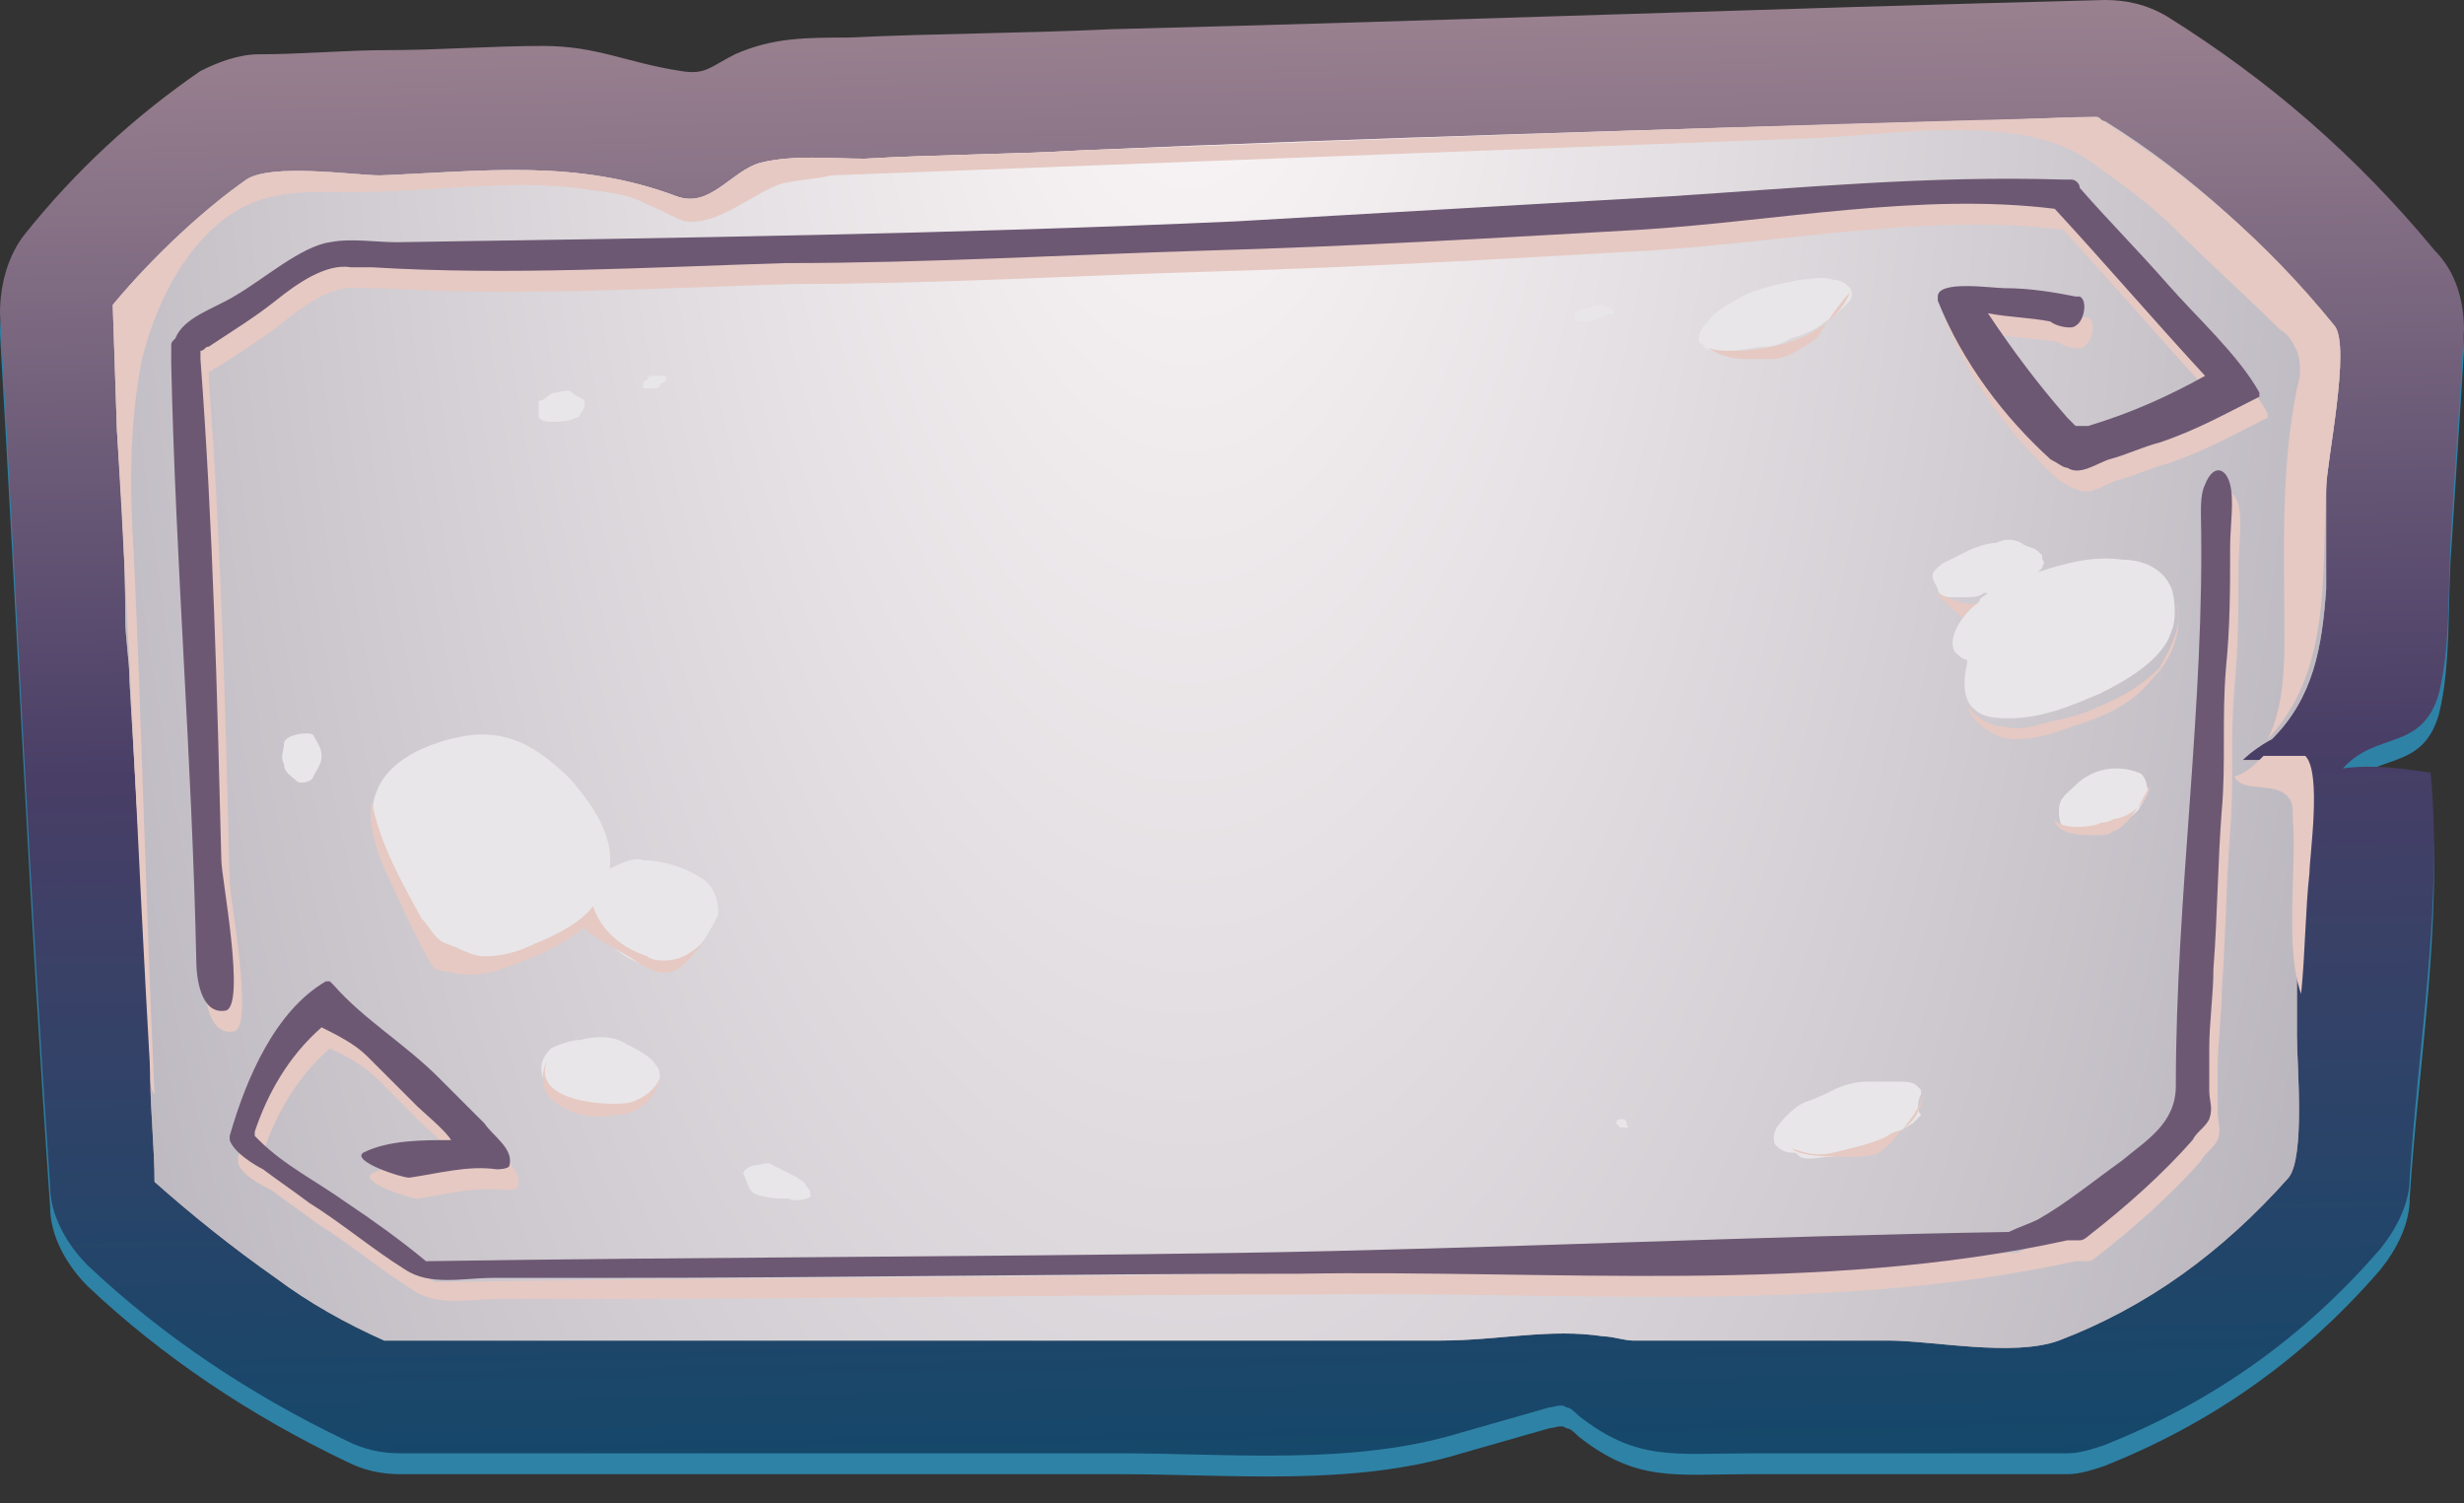 <svg width="59" height="36" viewBox="0 0 59 36" fill="none" xmlns="http://www.w3.org/2000/svg">
<rect x="0" y="0" width="59" height="36" fill="#333333" stroke="none"/>
<path d="M58.3 6.5C56.4 4.2 54.3 2.4 51.9 0.9C51.4 0.6 50.9 0.5 50.4 0.5C42.5 0.7 34.5 1 26.6 1.2C24.5 1.3 22.4 1.3 20.3 1.4C19.3 1.4 18.5 1.4 17.6 1.8C17 2.1 16.9 2.3 16.3 2.2C15 2 14.3 1.6 13 1.6C11.8 1.6 10.5 1.7 9.3 1.7C8.3 1.7 7.2 1.8 6.2 1.8C5.7 1.8 5.2 2 4.8 2.2C3.2 3.3 1.8 4.6 0.6 6.1C0.2 6.6 0 7.3 0 8C0.4 14.8 0.7 21.7 1.2 28.9C1.2 29.6 1.6 30.3 2.1 30.8C3.9 32.5 6 33.9 8.3 35C8.7 35.2 9.1 35.3 9.6 35.3C12.5 35.3 15.4 35.3 18.3 35.3C21.1 35.3 24 35.3 26.8 35.3C29.5 35.3 32.4 35.6 35 34.8C35.7 34.6 36.4 34.4 37.1 34.2C37.2 34.2 37.4 34.1 37.5 34.2C37.6 34.2 37.7 34.3 37.8 34.4C39.2 35.5 40.1 35.3 41.9 35.3C43.2 35.3 44.6 35.3 45.9 35.3C47.1 35.3 48.3 35.3 49.5 35.3C49.8 35.3 50.1 35.2 50.4 35.1C52.9 34.1 55.1 32.6 57 30.4C57.4 29.9 57.7 29.3 57.7 28.7C57.9 25.5 58.5 22.1 58.2 19C57.5 18.9 56.8 18.8 56.1 18.9C56.9 18 58 18.5 58.4 17.1C58.7 15.9 58.6 14.4 58.7 13.1C58.8 11.5 58.9 10 59 8.4C59 7.7 58.8 7 58.3 6.5Z" fill="#2E82A6"/>
<path d="M58.3 6C56.4 3.7 54.3 1.9 51.9 0.4C51.4 0.1 50.9 0 50.4 0C42.5 0.2 34.5 0.5 26.6 0.7C24.5 0.8 22.4 0.8 20.3 0.9C19.3 0.9 18.5 0.9 17.6 1.3C17 1.6 16.9 1.8 16.3 1.7C15 1.5 14.3 1.1 13 1.1C11.8 1.1 10.5 1.2 9.3 1.2C8.3 1.2 7.2 1.3 6.2 1.3C5.7 1.3 5.2 1.5 4.8 1.7C3.2 2.8 1.8 4.1 0.6 5.6C0.2 6.1 0 6.8 0 7.5C0.4 14.3 0.7 21.2 1.2 28.4C1.2 29.1 1.6 29.8 2.1 30.3C3.9 32 6 33.4 8.3 34.5C8.7 34.7 9.1 34.8 9.6 34.8C12.5 34.8 15.4 34.8 18.3 34.8C21.1 34.8 24 34.8 26.8 34.8C29.5 34.8 32.4 35.1 35 34.3C35.7 34.1 36.4 33.9 37.1 33.7C37.2 33.7 37.4 33.6 37.5 33.7C37.6 33.7 37.7 33.8 37.8 33.9C39.2 35 40.1 34.8 41.9 34.8C43.2 34.8 44.6 34.8 45.9 34.8C47.1 34.8 48.3 34.8 49.5 34.8C49.8 34.8 50.1 34.7 50.4 34.6C52.9 33.6 55.1 32.1 57 29.9C57.4 29.4 57.7 28.8 57.7 28.2C57.9 25 58.5 21.6 58.2 18.5C57.5 18.4 56.8 18.3 56.1 18.4C56.9 17.5 58 18 58.4 16.6C58.7 15.4 58.6 13.9 58.7 12.6C58.8 11 58.9 9.5 59 7.9C59 7.2 58.8 6.5 58.3 6Z" fill="url(#paint0_linear_9_6820)"/>
<path d="M2.7 7.3L2.8 10.3C2.9 11.8 3 13.3 3 14.8C3 15.3 3.1 15.8 3.1 16.3C3.2 18 3.3 19.7 3.4 21.4L3.5 23.2C3.5 24 3.6 24.9 3.6 25.8C3.6 26.6 3.7 27.5 3.7 28.3C4.6 29.1 5.6 29.9 6.6 30.6C7.4 31.2 8.3 31.7 9.2 32.1H9.6C11.6 32.1 13.6 32.1 15.7 32.1H20.8C21.1 32.1 21.4 32.1 21.7 32.1C24.4 32.1 27.1 32.1 29.9 32.1C31.4 32.1 32.9 32.1 34.5 32.1C35.9 32.1 37.1 31.8 38.4 32C38.6 32 38.9 32.1 39.1 32.1C39.6 32.1 40.1 32.1 40.7 32.1C41.7 32.1 42.8 32.1 43.8 32.1C44.3 32.1 44.7 32.1 45.2 32.1C46.3 32.1 48.2 32.5 49.3 32.1C51.4 31.3 53.2 30 54.8 28.2C55.2 27.7 55 25.5 55 24.8C55 24.8 55 24.8 55 24.7C55 24.5 55 24.3 55 24C55 23.8 55 23.5 55 23.3C55 22.5 55.1 21.8 55.1 21C55.1 20.6 55.4 18.6 55 18.2H54.9C54.6 18.2 54.3 18.2 54 18.2C53.9 18.2 53.8 18.2 53.7 18.2C53.9 18 54.2 17.8 54.4 17.7C55.4 16.7 55.6 15.5 55.7 14.1C55.7 13.6 55.7 13.2 55.7 12.7C55.7 12.4 55.7 12 55.7 11.7C55.7 11.1 56.3 8.3 55.9 7.8C54.3 5.9 52.5 4.2 50.4 2.9C50.3 2.9 50.3 2.8 50.2 2.8C49.1 2.8 48 2.9 46.8 2.9C39.8 3.1 32.8 3.3 25.9 3.6C24.2 3.7 22.4 3.7 20.7 3.8C19.9 3.8 19 3.7 18.2 3.9C17.5 4.1 17 5 16.2 4.7C13.8 3.8 11.6 4.1 9.1 4.2C8.5 4.2 6.5 3.9 5.9 4.3C4.9 5 3.7 6.1 2.7 7.3Z" fill="url(#paint1_radial_9_6820)"/>
<path d="M2.7 7.3L2.8 10.3C2.9 11.8 3 13.3 3 14.8C3 15.3 3.1 15.8 3.1 16.3C3.2 18 3.3 19.7 3.4 21.4L3.5 23.2C3.5 24 3.6 24.9 3.6 25.8C3.6 26.6 3.7 27.5 3.7 28.3C4.6 29.1 5.6 29.9 6.6 30.6C7.4 31.2 8.3 31.7 9.2 32.1H9.6C11.6 32.1 13.6 32.1 15.7 32.1H20.8C21.1 32.1 21.4 32.1 21.7 32.1C24.4 32.1 27.1 32.1 29.9 32.1C31.4 32.1 32.9 32.1 34.5 32.1C35.9 32.1 37.1 31.8 38.4 32C38.6 32 38.9 32.1 39.1 32.1C39.6 32.1 40.1 32.1 40.7 32.1C41.7 32.1 42.8 32.1 43.8 32.1C44.3 32.1 44.7 32.1 45.2 32.1C46.3 32.1 48.2 32.5 49.3 32.1C51.4 31.3 53.2 30 54.8 28.2C55.2 27.7 55 25.5 55 24.8C55 24.8 55 24.8 55 24.7C55 24.5 55 24.3 55 24C55 23.8 55 23.5 55 23.3C55 22.5 55.1 21.8 55.1 21C55.1 20.6 55.4 18.6 55 18.2H54.9C54.6 18.2 54.3 18.2 54 18.2C53.9 18.2 53.8 18.2 53.7 18.2C53.9 18 54.2 17.8 54.4 17.7C55.4 16.7 55.6 15.5 55.7 14.1C55.7 13.6 55.7 13.2 55.7 12.7C55.7 12.4 55.7 12 55.7 11.7C55.7 11.1 56.3 8.3 55.9 7.8C54.3 5.9 52.5 4.2 50.4 2.9C50.3 2.9 50.3 2.8 50.2 2.8C49.1 2.8 48 2.9 46.8 2.9C39.8 3.1 32.8 3.3 25.9 3.6C24.2 3.7 22.4 3.7 20.7 3.8C19.9 3.8 19 3.7 18.2 3.9C17.5 4.1 17 5 16.2 4.7C13.8 3.8 11.6 4.1 9.1 4.2C8.5 4.2 6.5 3.9 5.9 4.3C4.9 5 3.7 6.1 2.7 7.3Z" fill="url(#paint2_radial_9_6820)"/>
<path d="M54.2 18.1C54 18.3 53.8 18.5 53.5 18.6C53.7 19 54.5 18.7 54.8 19.1C54.9 19.2 54.9 19.4 54.9 19.6C55 20.8 54.7 22.7 55.1 23.8C55.2 22.8 55.2 21.8 55.3 20.9C55.3 20.5 55.6 18.5 55.2 18.1H55.1C54.8 18.1 54.5 18.1 54.2 18.1Z" fill="#E6C9C3"/>
<path d="M2.7 7.3L2.8 10.3C3.1 15.3 3.3 20.5 3.6 25.7C3.6 25.9 3.6 26.1 3.7 26.2C3.5 21.9 3.4 17.5 3.2 13.2C3.1 11.7 3.1 10.1 3.4 8.6C3.7 7.4 4.3 6.1 5.3 5.3C6.3 4.5 7.3 4.6 8.5 4.6C10.2 4.6 12.1 4.3 13.8 4.5C14.4 4.6 15 4.6 15.5 4.9C15.8 5 16.1 5.2 16.4 5.3C17.2 5.4 17.9 4.7 18.7 4.4C19.1 4.3 19.5 4.3 19.9 4.2C27.8 3.9 35.7 3.6 43.6 3.3C45.5 3.2 48.5 2.7 50.1 3.9C50.8 4.4 51.5 4.9 52.1 5.5C52.9 6.3 53.8 7.1 54.6 7.9C54.8 8 54.9 8.2 55 8.4C55.1 8.7 55.1 9 55 9.3C54.6 11.3 54.7 13.2 54.7 15.2C54.7 15.9 54.7 16.9 54.3 17.7C55.8 16.1 55.6 13.9 55.7 11.7C55.7 11.1 56.3 8.3 55.9 7.8C54.3 5.8 52.3 4.1 50.2 2.8C42.1 3 34 3.3 25.9 3.6C24.2 3.7 22.4 3.7 20.7 3.8C19.9 3.8 19 3.7 18.2 3.9C17.5 4.1 17 5 16.2 4.7C13.8 3.8 11.6 4.1 9.1 4.2C8.5 4.2 6.5 3.9 5.9 4.3C4.9 5 3.7 6.1 2.7 7.3Z" fill="#E6C9C3"/>
<path d="M4.3 8.8C4.3 8.7 4.3 8.7 4.4 8.6C4.6 8 5.3 7.9 5.8 7.6C6.5 7.2 7.4 6.4 8.1 6.3C8.6 6.2 9.2 6.3 9.7 6.3C16.4 6.2 23.1 6.1 29.8 5.8C33.3 5.6 36.7 5.4 40.2 5.2C43.3 5 46.4 4.7 49.6 4.8C49.7 4.8 49.7 4.8 49.8 4.8C49.9 4.8 50 4.9 50 5C50.7 5.8 51.4 6.5 52.1 7.3C52.8 8.1 53.8 9 54.3 9.9C54.3 10 54.3 10 54.3 10C53.5 10.4 52.8 10.8 51.9 11.1C51.5 11.2 51.1 11.4 50.7 11.5C50.4 11.6 50 11.9 49.7 11.7C49.6 11.7 49.5 11.6 49.3 11.5C48.2 10.5 47.2 9.2 46.6 7.7V7.6C46.6 7.2 47.9 7.4 48.2 7.4C48.8 7.4 49.4 7.5 49.9 7.6H50C50.2 7.7 50.1 8.2 49.9 8.3C49.8 8.4 49.4 8.3 49.3 8.2C48.8 8.1 48.3 8.1 47.8 8C48.4 8.9 49 9.7 49.7 10.5C49.8 10.6 49.8 10.6 49.9 10.7C50 10.7 50.1 10.7 50.2 10.7C51.2 10.4 52.1 10 53 9.5C51.8 8.2 50.6 6.8 49.4 5.5C46.2 5.1 42.7 5.8 39.5 6C36 6.2 32.6 6.4 29.1 6.5C25.7 6.6 22.4 6.8 19 6.8C15.7 6.9 12.4 7.1 9.1 6.9C8.9 6.9 8.8 6.9 8.6 6.9C8 6.8 7.3 7.3 6.8 7.7C6.3 8.1 5.8 8.4 5.2 8.8C5.1 8.8 5.1 8.9 5 8.9C5 9 5 9.1 5 9.1C5.3 13.1 5.4 17.1 5.5 21.1C5.5 21.5 6.1 24.6 5.6 24.7C5 24.8 4.9 23.9 4.9 23.5C4.8 18.7 4.4 13.9 4.3 9.2C4.3 9 4.3 8.9 4.3 8.8ZM6.5 28.5C6.9 28.8 7.2 29 7.6 29.3C8.4 29.8 9.1 30.4 9.9 30.9C10.5 31.3 11.3 31.1 12 31.1C12.9 31.1 13.8 31.1 14.7 31.1C20.2 31.1 25.8 31 31.3 31C37.3 30.9 43.8 31.5 49.7 30.2C49.8 30.2 49.9 30.2 50 30.2C50.1 30.2 50.2 30.1 50.2 30.1C51.1 29.4 52 28.6 52.7 27.8C52.8 27.6 53 27.5 53.1 27.3C53.2 27 53.1 26.9 53.1 26.6C53.1 26.3 53.1 26 53.1 25.6C53.1 25 53.2 24.3 53.2 23.7C53.3 22.4 53.3 21.2 53.4 19.9C53.5 18.8 53.4 17.7 53.5 16.5C53.6 15.5 53.6 14.6 53.6 13.6C53.6 13.1 53.7 12.5 53.6 12.1C53.5 11.7 53.2 11.6 53 12.1C52.9 12.3 52.9 12.6 52.9 12.8C53 17.4 52.3 21.9 52.3 26.5C52.3 27.4 51.6 27.8 51 28.3C50.3 28.8 49.7 29.3 49 29.7C48.8 29.8 48.5 29.9 48.3 30C42.2 30.1 36 30.4 29.9 30.5C23.4 30.6 16.9 30.6 10.4 30.7C9.8 30.2 9.1 29.7 8.5 29.3C7.8 28.8 7 28.4 6.4 27.8L6.3 27.7V27.6C6.6 26.7 7.1 25.8 7.9 25.1C8.3 25.3 8.7 25.5 9 25.8C9.4 26.2 9.8 26.6 10.2 27C10.3 27.1 10.9 27.6 11 27.8C10.3 27.8 9.5 27.8 8.9 28.1C8.6 28.3 9.8 28.7 10 28.7C10.7 28.6 11.4 28.4 12.1 28.5C12.1 28.5 12.4 28.5 12.4 28.4C12.5 28 12 27.7 11.8 27.4C11.4 27 11 26.6 10.7 26.3C9.9 25.5 8.9 24.9 8.2 24.1L8.1 24H8C6.8 24.7 6.1 26.3 5.7 27.7V27.8C5.7 28.1 6.3 28.4 6.5 28.5Z" fill="#E6C9C3"/>
<path d="M4.1 8.3C4.1 8.2 4.1 8.2 4.2 8.1C4.4 7.6 5.1 7.4 5.6 7.1C6.3 6.7 7.2 5.9 7.9 5.8C8.4 5.7 9 5.8 9.5 5.8C16.2 5.7 22.9 5.6 29.6 5.3C33.1 5.1 36.5 4.9 40 4.7C43.1 4.5 46.2 4.2 49.4 4.3C49.5 4.3 49.5 4.3 49.6 4.3C49.7 4.3 49.8 4.4 49.8 4.5C50.5 5.3 51.2 6 51.9 6.8C52.6 7.6 53.6 8.5 54.1 9.4C54.1 9.5 54.1 9.5 54.1 9.5C53.3 9.9 52.6 10.3 51.7 10.6C51.3 10.7 50.9 10.9 50.5 11C50.2 11.1 49.8 11.4 49.5 11.2C49.4 11.2 49.3 11.1 49.1 11C48 10 47 8.7 46.4 7.2V7.1C46.4 6.7 47.7 6.9 48 6.9C48.6 6.9 49.2 7 49.7 7.1H49.8C50 7.2 49.9 7.7 49.7 7.8C49.6 7.9 49.2 7.8 49.1 7.7C48.6 7.6 48.1 7.6 47.6 7.5C48.2 8.4 48.8 9.2 49.5 10C49.6 10.1 49.6 10.1 49.7 10.2C49.8 10.2 49.9 10.2 50 10.2C51 9.9 51.9 9.5 52.8 9C51.6 7.7 50.4 6.3 49.2 5C46 4.6 42.5 5.3 39.3 5.5C35.8 5.7 32.4 5.9 28.9 6C25.5 6.1 22.2 6.3 18.8 6.3C15.5 6.4 12.2 6.6 8.9 6.4C8.7 6.4 8.6 6.4 8.4 6.4C7.8 6.3 7.1 6.8 6.6 7.2C6.1 7.6 5.6 7.9 5 8.3C4.9 8.3 4.9 8.4 4.8 8.4C4.8 8.5 4.8 8.6 4.8 8.6C5.1 12.6 5.2 16.6 5.3 20.6C5.3 21 5.9 24.1 5.4 24.2C4.8 24.3 4.7 23.4 4.7 23C4.6 18.2 4.2 13.4 4.1 8.7C4.1 8.5 4.1 8.4 4.1 8.3ZM6.3 28C6.7 28.3 7 28.5 7.4 28.8C8.2 29.3 8.9 29.9 9.7 30.4C10.3 30.8 11.1 30.6 11.8 30.6C12.7 30.6 13.6 30.6 14.5 30.6C20 30.6 25.6 30.5 31.1 30.5C37.1 30.4 43.6 31 49.5 29.7C49.6 29.7 49.7 29.7 49.8 29.7C49.9 29.7 50 29.6 50 29.6C50.9 28.9 51.8 28.1 52.5 27.3C52.6 27.1 52.8 27 52.9 26.8C53 26.5 52.9 26.4 52.9 26.1C52.9 25.8 52.9 25.5 52.9 25.1C52.9 24.5 53 23.8 53 23.2C53.1 21.9 53.1 20.7 53.2 19.4C53.3 18.3 53.2 17.2 53.3 16C53.4 15 53.4 14.1 53.4 13.1C53.4 12.6 53.5 12 53.4 11.6C53.3 11.2 53 11.1 52.8 11.6C52.7 11.8 52.7 12.1 52.7 12.3C52.8 16.9 52.1 21.4 52.1 26C52.1 26.9 51.4 27.3 50.8 27.8C50.1 28.3 49.5 28.8 48.8 29.2C48.6 29.3 48.3 29.4 48.1 29.5C42 29.6 35.8 29.9 29.7 30C23.2 30.1 16.7 30.1 10.2 30.2C9.6 29.7 8.9 29.2 8.3 28.8C7.6 28.3 6.8 27.9 6.2 27.3L6.1 27.2V27.1C6.4 26.2 6.9 25.3 7.7 24.6C8.1 24.8 8.5 25 8.8 25.3C9.2 25.7 9.6 26.1 10 26.5C10.1 26.6 10.7 27.1 10.8 27.3C10.1 27.3 9.3 27.3 8.7 27.6C8.4 27.8 9.6 28.2 9.8 28.2C10.5 28.1 11.2 27.9 11.9 28C11.9 28 12.2 28 12.2 27.9C12.3 27.5 11.8 27.2 11.6 26.9C11.2 26.5 10.8 26.1 10.5 25.8C9.7 25 8.7 24.4 8 23.6L7.9 23.5H7.8C6.6 24.2 5.9 25.8 5.5 27.2V27.3C5.6 27.6 6.1 27.9 6.3 28Z" fill="#6D5873"/>
<path d="M16.9 21.1C16.5 20.8 15.9 20.6 15.4 20.6C15.2 20.5 14.8 20.7 14.6 20.8C14.7 20 14.2 19.3 13.7 18.7C13 18 12.3 17.5 11.3 17.6C10.5 17.7 9.3 18.1 9 19C8.7 19.8 9.3 20.7 9.6 21.4C9.8 21.8 10 22.1 10.3 22.4C10.3 22.4 10.3 22.5 10.4 22.5C10.9 23.3 11.9 23.1 12.7 22.9C13.3 22.7 13.8 22.4 14.2 22C14.3 22.2 14.4 22.5 14.6 22.6C14.8 22.8 15.1 23 15.4 23.1C15.8 23.3 16.5 23.1 16.7 22.7C16.9 22.5 17.1 22.1 17.2 21.9C17.2 21.5 17.1 21.3 16.9 21.1Z" fill="#E8E6E8"/>
<path d="M15.7 25.5C15.6 25.3 15.2 25.1 15 25C14.7 24.8 14.3 24.8 13.9 24.9C13.7 24.9 13.4 25 13.2 25.1C13 25.3 12.9 25.5 13 25.8C13.1 26 13.3 26.2 13.4 26.3C13.7 26.5 14.1 26.6 14.5 26.6C14.8 26.6 15.2 26.6 15.4 26.4C15.8 26.1 15.9 25.7 15.7 25.5Z" fill="#E8E6E8"/>
<path d="M7.7 18.1C7.7 17.9 7.6 17.8 7.5 17.6C7.4 17.5 6.8 17.6 6.8 17.8C6.8 18 6.7 18.1 6.8 18.3C6.8 18.5 7 18.6 7.1 18.7C7.2 18.8 7.5 18.7 7.5 18.6C7.6 18.4 7.7 18.3 7.7 18.1Z" fill="#E8E6E8"/>
<path d="M19.4 28.6C19.4 28.5 19.4 28.5 19.3 28.4C19.3 28.3 19.2 28.3 19.1 28.2C18.9 28.1 18.7 28 18.5 27.9C18.4 27.8 18.2 27.9 18.1 27.9C18 27.9 17.8 28 17.8 28.1C17.9 28.3 17.9 28.5 18.1 28.6C18.4 28.7 18.6 28.7 18.9 28.7C19 28.8 19.5 28.7 19.4 28.6Z" fill="#E8E6E8"/>
<path d="M16.9 22.5C16.6 22.8 16.3 23 15.9 23C15.8 23 15.6 23 15.5 22.9C14.9 22.7 14.4 22.3 14.2 21.7C13.9 22.1 13.3 22.4 12.8 22.6C12.4 22.8 12 22.9 11.6 22.9C11.3 22.9 11 22.7 10.7 22.6C10.4 22.5 10.3 22.2 10.1 22C9.6 21.1 9.1 20.2 8.9 19.2C8.8 19.7 9 20.3 9.2 20.8C9.6 21.6 9.9 22.4 10.4 23.2C10.8 23.3 11.3 23.4 11.6 23.3C11.8 23.3 12 23.2 12.3 23.1C12.9 22.9 13.5 22.6 14 22.2C13.9 22.3 15.1 22.9 15.2 23C16.1 23.6 16.3 23.2 16.9 22.5Z" fill="#E6C9C3"/>
<path d="M15.8 25.8C15.7 26.1 15.4 26.3 15.1 26.4C14.6 26.5 12.7 26.4 13.1 25.4C12.9 25.8 13 26.2 13.3 26.4C13.7 26.7 14.2 26.8 14.7 26.7C15.3 26.7 15.7 26.3 15.8 25.8Z" fill="#E6C9C3"/>
<path d="M52 14.1C51.8 13.6 51.3 13.4 50.8 13.4C50.1 13.3 49.4 13.5 48.8 13.7C48.8 13.7 48.8 13.7 48.9 13.6C48.9 13.5 49 13.5 48.9 13.4V13.3L48.8 13.2C48.7 13.1 48.5 13.1 48.4 13C48.2 12.9 48 12.9 47.8 13C47.6 13 47.3 13.1 47.1 13.2C46.9 13.3 46.7 13.4 46.5 13.5C46.4 13.6 46.2 13.7 46.3 13.9L46.4 14.1C46.4 14.2 46.5 14.3 46.7 14.3C46.8 14.3 46.8 14.3 46.9 14.3C47 14.3 47 14.3 47.1 14.3C47.2 14.3 47.4 14.3 47.5 14.2H47.6C47.5 14.3 47.4 14.3 47.4 14.4C47.1 14.6 46.6 15.2 46.8 15.6C46.9 15.7 47 15.8 47.1 15.8C47.1 15.8 47.1 15.8 47.1 15.9C47 16.3 47 16.8 47.3 17C47.5 17.2 47.9 17.2 48.1 17.2C48.9 17.2 49.6 16.9 50.3 16.6C50.9 16.3 51.8 15.8 52 15.1C52.1 14.9 52.1 14.4 52 14.1Z" fill="#E8E6E8"/>
<path d="M51.4 18.8C51.4 18.7 51.3 18.5 51.2 18.5C50.7 18.3 50.1 18.4 49.7 18.8C49.5 19 49.3 19.1 49.3 19.4C49.3 19.5 49.3 19.7 49.4 19.8C49.5 20 49.9 19.9 50.1 19.9C50.5 19.9 50.9 19.7 51.2 19.4C51.3 19.2 51.5 19 51.4 18.8Z" fill="#E8E6E8"/>
<path d="M43.9 6.7C43.6 6.6 43.3 6.7 43.1 6.7C42.6 6.8 42.1 6.9 41.7 7.1C41.4 7.3 41.1 7.4 40.9 7.7C40.8 7.8 40.6 8 40.7 8.2C40.8 8.4 41.2 8.5 41.4 8.4C41.7 8.4 42 8.3 42.3 8.3C42.5 8.3 42.7 8.2 42.9 8.1C43.2 8 43.5 7.9 43.7 7.7C43.9 7.6 44.1 7.4 44.2 7.3C44.3 7.2 44.4 7.1 44.3 6.9C44.2 6.8 44.1 6.7 43.9 6.7Z" fill="#E8E6E8"/>
<path d="M38.6 7.4C38.4 7.3 38.3 7.3 38.3 7.3C38.2 7.3 38 7.4 37.9 7.4C37.8 7.4 37.7 7.5 37.7 7.6C37.7 7.7 37.7 7.7 37.8 7.7H37.9C38 7.7 38.2 7.7 38.3 7.6C38.4 7.6 38.5 7.5 38.6 7.5C38.6 7.6 38.7 7.5 38.6 7.4Z" fill="#E8E6E8"/>
<path d="M46 26.2V26.1L45.9 26C45.8 25.9 45.6 25.9 45.5 25.9C45.3 25.9 45.1 25.9 44.8 25.9H44.7C44.4 25.9 44.1 26 43.9 26.1C43.7 26.2 43.5 26.3 43.2 26.4C43 26.5 42.9 26.6 42.8 26.7C42.6 26.9 42.4 27.1 42.5 27.4C42.6 27.5 42.7 27.6 42.9 27.6C43 27.6 43 27.6 43.1 27.7C43.3 27.8 43.6 27.7 43.8 27.7C44 27.7 44.2 27.6 44.5 27.5C44.8 27.4 45 27.3 45.3 27.2C45.5 27.1 45.6 27 45.8 26.9C45.9 26.8 45.9 26.8 46 26.7C45.9 26.6 45.9 26.4 46 26.2Z" fill="#E8E6E8"/>
<path d="M38.9 26.8C38.8 26.8 38.8 26.8 38.8 26.8C38.8 26.8 38.7 26.8 38.7 26.9C38.7 26.9 38.7 26.9 38.8 27C38.8 27 38.8 27 38.9 27H39C38.9 26.9 39 26.9 38.9 26.8Z" fill="#E8E6E8"/>
<path d="M14 9.6C13.9 9.5 13.8 9.5 13.7 9.4C13.6 9.3 13.4 9.4 13.3 9.4C13.2 9.4 13.1 9.5 13.1 9.5C13.1 9.5 13 9.6 12.9 9.6C12.9 9.7 12.9 9.8 12.9 9.9V10C13 10.1 13.1 10.1 13.2 10.1C13.4 10.1 13.6 10.1 13.8 10C13.9 10 13.9 9.9 13.9 9.9C13.9 9.9 14 9.8 14 9.7V9.6Z" fill="#E8E6E8"/>
<path d="M15.9 9C15.7 9 15.6 9 15.6 9C15.6 9 15.5 9 15.5 9.1C15.5 9.1 15.4 9.1 15.4 9.2C15.4 9.2 15.4 9.2 15.4 9.3C15.4 9.3 15.4 9.3 15.5 9.3H15.6H15.7C15.7 9.3 15.8 9.3 15.8 9.2C16 9.1 16 9.1 15.9 9C16 9.1 16 9 15.9 9Z" fill="#E8E6E8"/>
<path d="M44.3 7C44.1 7.5 43.6 7.9 43.1 8.1C42.6 8.3 42 8.4 41.5 8.4C41.2 8.4 40.9 8.4 40.7 8.2C41.1 8.5 41.4 8.6 41.9 8.6C42.1 8.6 42.2 8.6 42.4 8.6C42.8 8.6 43.2 8.3 43.5 8.1C43.7 7.8 44 7.3 44.3 7Z" fill="#E6C9C3"/>
<path d="M47.4 14.4C47.3 14.5 47.1 14.6 47 14.8C47 14.8 46.4 14.3 46.4 14.2C46.6 14.3 47.2 14.6 47.4 14.4Z" fill="#E6C9C3"/>
<path d="M52.1 14.4C52.3 14.9 52 15.5 51.7 16C51.3 16.4 50.8 16.7 50.3 16.9C49.9 17.1 49.5 17.2 49 17.3C48.7 17.4 48.3 17.5 48 17.4C47.7 17.4 47.3 17.2 47.1 16.9C47.2 17.3 47.8 17.7 48.2 17.7C48.7 17.7 49.1 17.6 49.6 17.4C50.3 17.2 51 16.9 51.5 16.3C52 15.8 52.3 15.1 52.1 14.4Z" fill="#E6C9C3"/>
<path d="M50.3 19.7C50.5 19.7 50.6 19.6 50.7 19.6C51.1 19.5 51.4 19.2 51.5 18.8C51.3 19.1 51.2 19.4 50.9 19.7C50.8 19.8 50.7 19.9 50.6 19.9C50.5 20 50.4 20 50.2 20C49.9 20 49.2 20 49.2 19.6C49.3 19.9 50.2 19.8 50.3 19.7Z" fill="#E6C9C3"/>
<path d="M43.9 27.6C44.3 27.5 44.8 27.4 45.2 27.2C45.3 27.1 45.5 27.1 45.6 27C45.9 26.8 46 26.5 46.1 26.1C46 26.5 45.7 26.9 45.4 27.2C45.3 27.4 45.1 27.5 45 27.6C44.8 27.7 44.5 27.7 44.2 27.7C43.9 27.7 43.1 27.7 42.9 27.5C43.2 27.6 43.5 27.7 43.9 27.6Z" fill="#E6C9C3"/>
<defs>
<linearGradient id="paint0_linear_9_6820" x1="29.148" y1="-8.541" x2="29.993" y2="38.751" gradientUnits="userSpaceOnUse">
<stop stop-color="#BFA0A2"/>
<stop offset="0.26" stop-color="#8B7588"/>
<stop offset="0.564" stop-color="#493E66"/>
<stop offset="0.818" stop-color="#224569"/>
<stop offset="1" stop-color="#0A4A6B"/>
</linearGradient>
<radialGradient id="paint1_radial_9_6820" cx="0" cy="0" r="1" gradientUnits="userSpaceOnUse" gradientTransform="translate(30.805 -5.157) rotate(180) scale(166.469 166.468)">
<stop stop-color="#CCAAAC"/>
<stop offset="1" stop-color="#6C6778"/>
</radialGradient>
<radialGradient id="paint2_radial_9_6820" cx="0" cy="0" r="1" gradientUnits="userSpaceOnUse" gradientTransform="translate(28.45 -5.574) scale(63.309 155.238)">
<stop stop-color="#FFFBFB"/>
<stop offset="1" stop-color="#6C6778"/>
</radialGradient>
</defs>
</svg>
